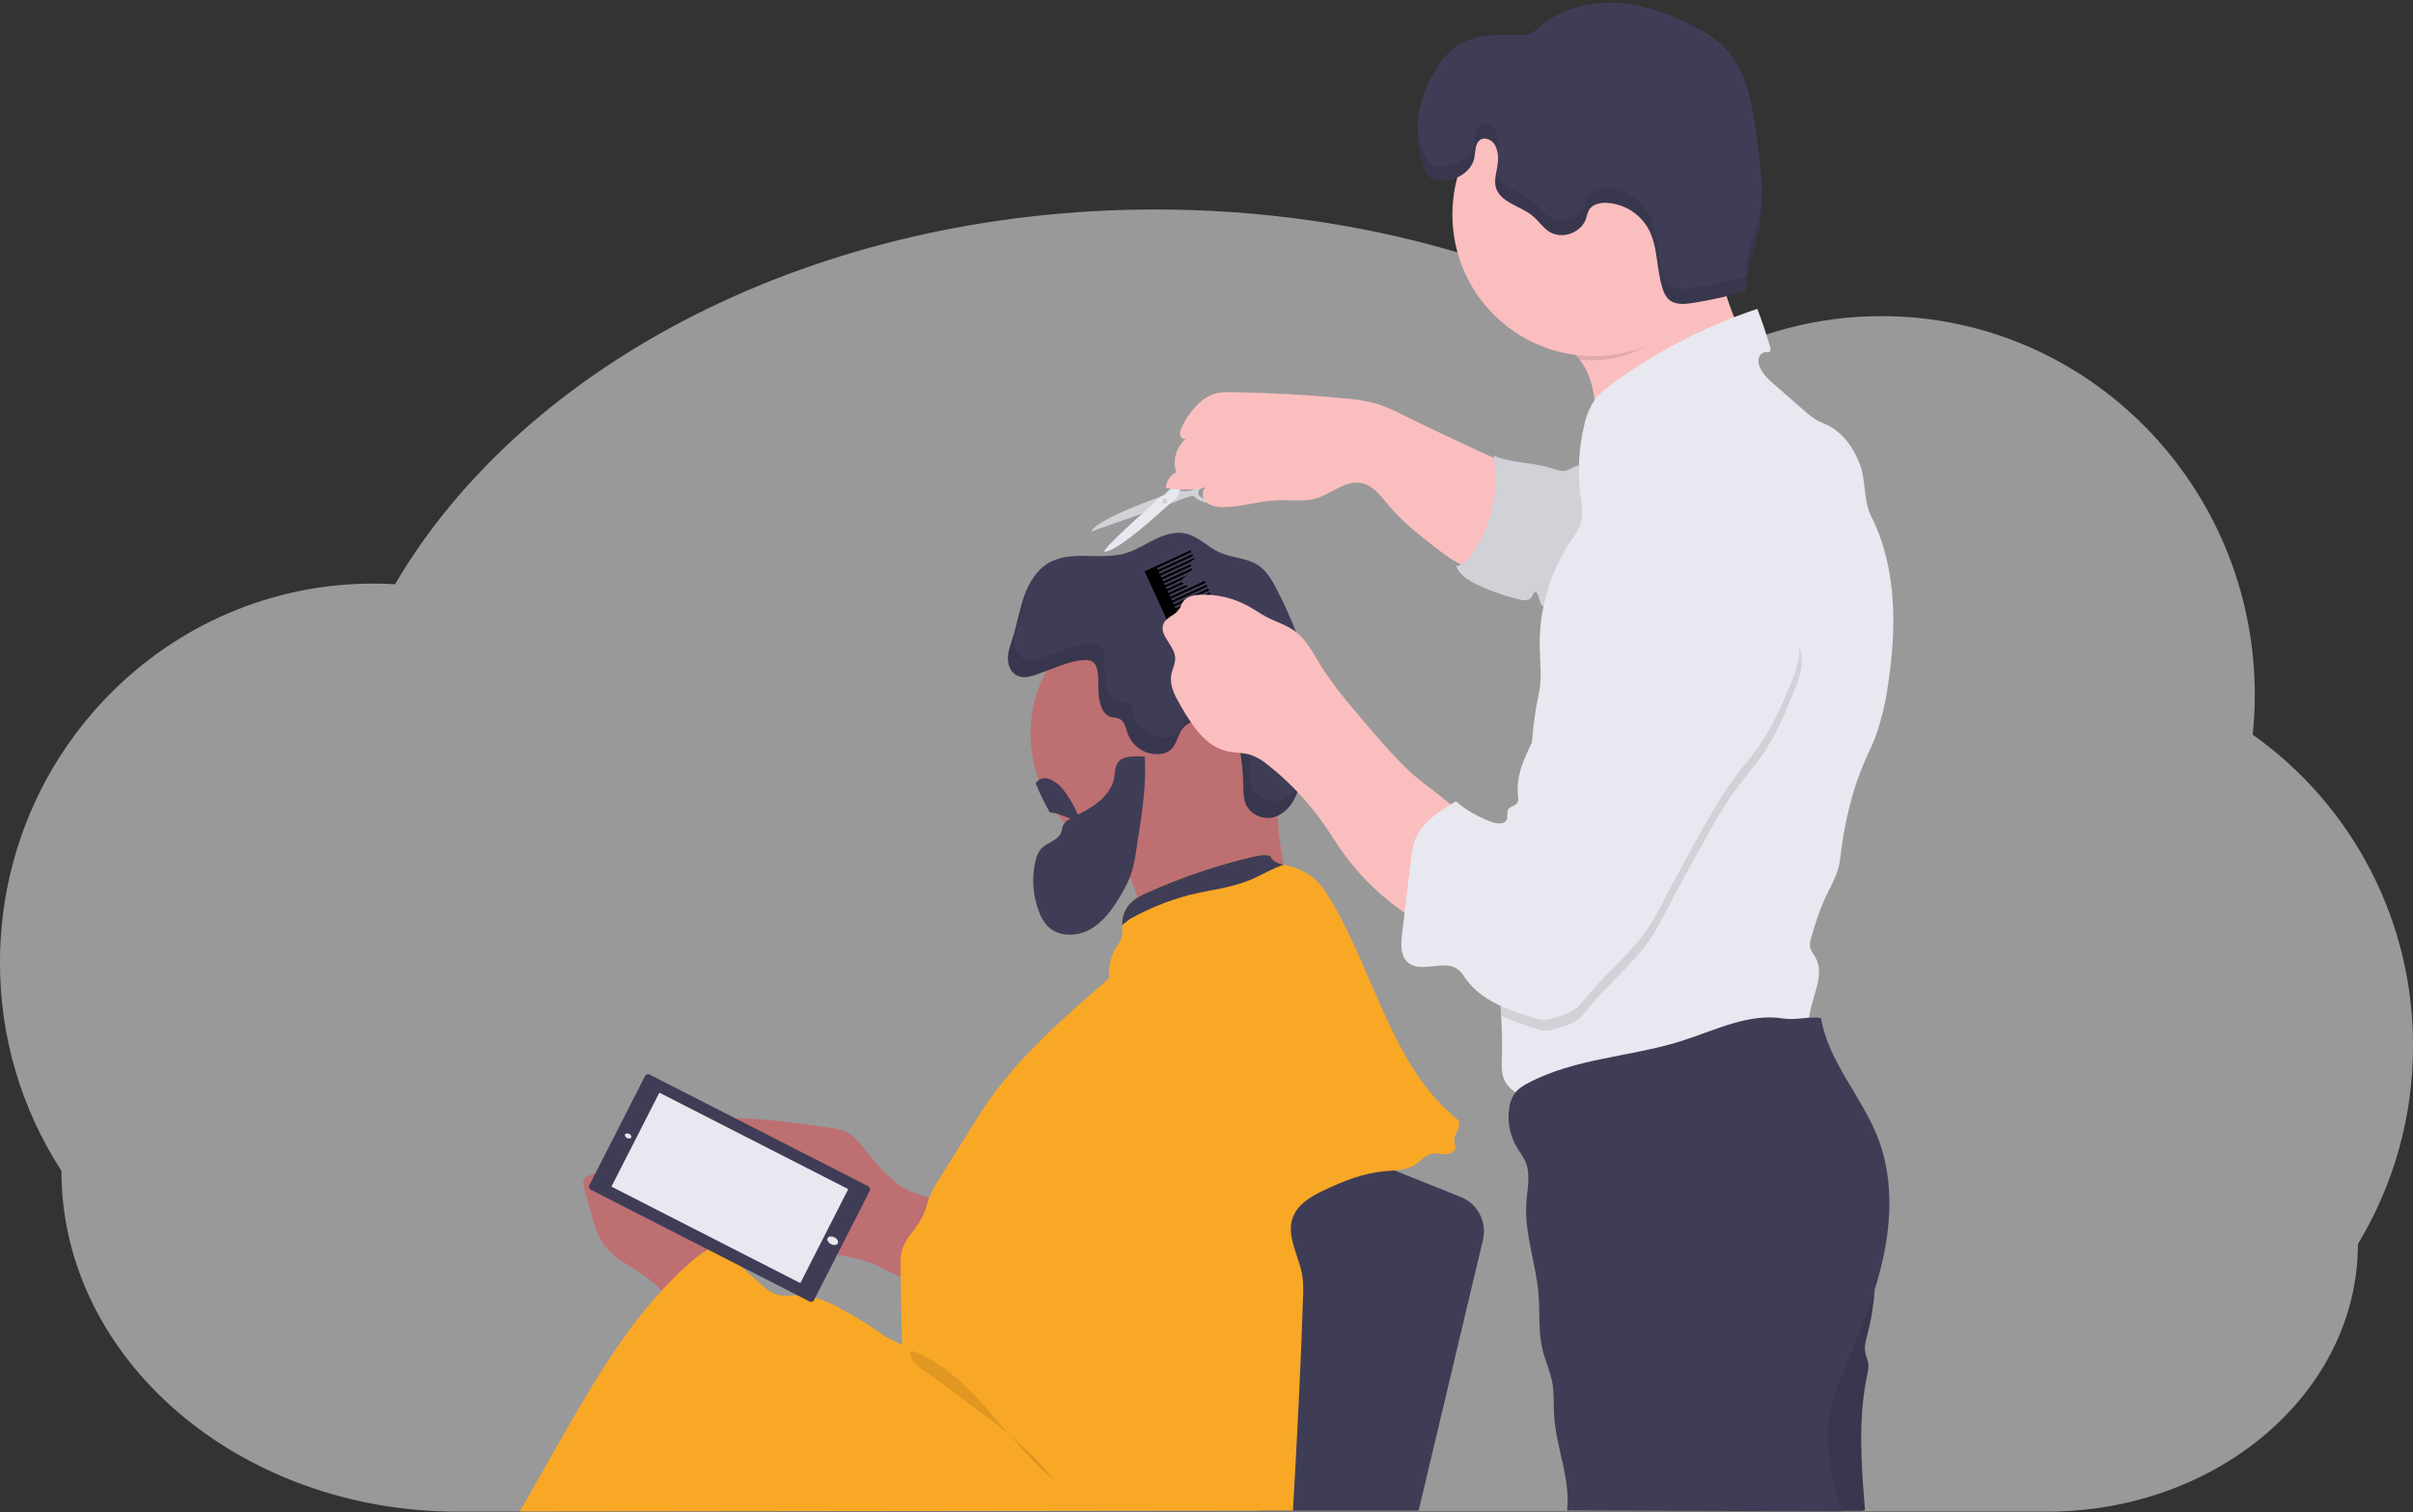 <svg viewBox="0 0 689 432" fill="none" xmlns="http://www.w3.org/2000/svg">
<rect x="0" y="0" width="689" height="432" fill="#333333" stroke="none"/>
<g clipPath="url(#clip0_31_10991)">
<path opacity="0.5" d="M689 298.714C689.049 281.311 684.916 264.152 676.949 248.683C668.983 233.215 657.417 219.892 643.227 209.837C643.62 206.077 643.821 202.301 643.829 198.521C643.829 138.751 596.105 90.297 537.227 90.297C519.097 90.278 501.271 94.96 485.486 103.886C443.815 76.443 389.411 59.834 329.895 59.834C233.055 59.834 149.755 103.814 112.8 166.875C110.746 166.755 108.68 166.689 106.596 166.689C47.73 166.689 -0.006 215.142 -0.006 274.912C-0.048 296.028 6.048 316.701 17.538 334.41C17.538 388.187 68.243 431.776 130.765 431.776H584.349C633.458 431.776 673.269 397.55 673.269 355.324C683.598 338.255 689.041 318.671 689 298.714Z" fill="#FFFFFF"/>
<path d="M499.031 99.721C494.49 101.638 489.937 103.561 485.709 106.093C483.788 107.238 481.945 108.505 479.969 109.547C477.843 110.681 475.585 111.537 473.344 112.453C467.161 114.981 461.157 117.926 455.372 121.268C455.872 114.787 454.927 107.745 451.054 102.693C450.485 101.944 449.852 101.246 449.163 100.607C446.423 98.063 442.538 97.406 439.846 95.181C441.484 92.299 445.122 89.683 447.597 87.482C450.271 85.115 453.046 82.87 455.92 80.748C461.666 76.5 467.784 72.781 474.199 69.637C478.271 67.641 482.523 65.857 487.016 65.248C487.582 65.12 488.174 65.173 488.708 65.398C489.407 65.784 489.66 66.653 489.828 67.43C490.666 71.319 491.093 75.31 491.792 79.229C492.134 81.243 492.599 83.234 493.183 85.191C493.934 87.506 494.8 89.782 495.779 92.01C496.867 94.578 497.951 97.148 499.031 99.721Z" fill="#FBBEBE"/>
<path d="M370.139 209.614C370.137 217.617 367.611 225.415 362.919 231.895C358.227 238.375 351.611 243.206 344.014 245.699C336.416 248.192 328.227 248.218 320.613 245.775C313 243.332 306.352 238.545 301.618 232.095C296.828 225.581 294.247 217.703 294.252 209.614C294.252 199.54 298.25 189.88 305.366 182.757C312.481 175.634 322.132 171.632 332.196 171.632C342.259 171.632 351.91 175.634 359.026 182.757C366.141 189.88 370.139 199.54 370.139 209.614Z" fill="#BE6F72"/>
<path d="M318.602 243.086C320.632 246.588 322.68 250.121 323.981 253.938C325.281 257.754 325.787 261.98 324.715 265.881C337.64 259.068 353.022 259.617 367.248 256.168C367.628 256.124 367.979 255.939 368.23 255.65C368.316 255.452 368.361 255.239 368.361 255.023C368.361 254.807 368.316 254.593 368.23 254.396C365.252 243.364 364.106 231.917 364.839 220.514L357.413 224.909C354.162 226.919 350.793 228.731 347.325 230.335C342.416 232.487 337.206 233.789 332.081 235.296C328.022 236.502 319.963 238.064 317.41 241.615C317.871 242.05 318.271 242.545 318.602 243.086Z" fill="#BE6F72"/>
<path d="M297.697 192.01C295.228 193.004 292.325 194.15 290.055 192.757C288.386 191.726 287.7 189.586 287.802 187.627C287.904 185.667 288.651 183.81 289.241 181.941C290.446 178.101 291.096 174.104 292.44 170.282C293.783 166.459 295.975 162.776 299.456 160.756C305.864 157.042 314.157 160.111 321.27 158.055C324.282 157.193 326.902 155.457 329.702 154.094C332.503 152.732 335.653 151.683 338.676 152.412C342.217 153.238 344.831 156.223 348.132 157.742C351.745 159.406 356.07 159.291 359.358 161.516C361.689 163.095 363.158 165.646 364.465 168.148C368.647 176.188 371.948 184.658 374.312 193.408C375.258 196.542 375.798 199.783 375.921 203.054C375.951 207.238 374.818 211.338 373.698 215.377L371.891 221.768C371.223 224.179 370.536 226.591 369.271 228.773C368.007 230.956 366.055 232.795 363.64 233.428C360.629 234.205 357.124 232.698 355.811 229.877C355.004 228.128 355.04 226.127 354.998 224.203C354.931 220.437 354.528 216.684 353.793 212.99C353.42 211.139 352.92 209.216 351.661 207.817C350.035 206.008 347.445 205.406 345.036 205.363C342.217 205.327 339.128 206.093 337.483 208.378C336.165 210.223 335.936 212.815 334.183 214.256C333.404 214.854 332.478 215.231 331.503 215.347C329.515 215.595 327.501 215.169 325.783 214.136C324.066 213.103 322.744 211.523 322.029 209.65C321.475 208.058 321.204 206.081 319.698 205.333C318.915 204.941 317.982 205.014 317.145 204.761C314.579 203.983 313.905 200.727 313.67 198.056C313.399 194.928 314.441 188.748 310.556 188.537C306.37 188.308 301.546 190.725 297.697 192.01Z" fill="#3F3D56"/>
<path d="M306.798 233.18C305.461 233.825 303.997 234.579 303.473 235.966C303.268 236.508 303.232 237.105 303.046 237.66C302.196 240.114 298.884 240.596 297.173 242.549C296.402 243.537 295.883 244.698 295.662 245.931C294.519 250.797 294.889 255.896 296.722 260.545C297.253 262.019 298.072 263.371 299.131 264.524C302.19 267.647 307.466 267.587 311.279 265.459C315.091 263.331 317.723 259.599 319.957 255.813C321.142 253.907 322.133 251.887 322.915 249.784C323.602 247.645 324.092 245.447 324.378 243.218C325.715 234.531 327.462 224.897 326.859 216.089C325.053 215.974 321.602 215.848 320.006 216.981C318.006 218.404 318.56 221.274 317.837 223.353C316.127 228.357 311.164 230.998 306.798 233.18Z" fill="#3F3D56"/>
<path d="M308.364 234.332C306.105 234.471 302.058 231.969 299.793 232.095C298.252 229.403 296.89 226.611 295.716 223.739C296.92 222.009 298.86 221.587 301.793 223.739C304.148 225.397 307.4 231.131 308.364 234.332Z" fill="#3F3D56"/>
<path d="M342.41 139.077C339.959 140.373 338.441 140.433 337.231 140.174C336.02 139.915 333.617 141.12 333.617 141.12C312.387 148.391 311.55 151.822 311.55 151.822L336.128 143.134C340.856 141.06 340.947 141.79 340.947 141.79C344.56 145.19 349.162 142.887 349.162 142.887C349.162 142.887 355.528 139.872 353.655 136.973C351.782 134.073 344.867 137.805 342.41 139.077ZM352.649 138.534C352.649 138.534 350.842 143.357 344.343 142.573C344.343 142.573 341.151 142.103 342.5 139.722C342.5 139.722 349.126 136.936 350.878 137.135C352.631 137.334 352.631 138.558 352.631 138.558L352.649 138.534Z" fill="#E8E8F0"/>
<path opacity="0.1" d="M342.41 139.077C339.959 140.373 338.441 140.433 337.231 140.174C336.02 139.915 333.617 141.12 333.617 141.12C312.387 148.391 311.55 151.822 311.55 151.822L336.128 143.134C340.856 141.06 340.947 141.79 340.947 141.79C344.56 145.19 349.162 142.887 349.162 142.887C349.162 142.887 355.528 139.872 353.655 136.973C351.782 134.073 344.867 137.805 342.41 139.077ZM352.649 138.534C352.649 138.534 350.842 143.357 344.343 142.573C344.343 142.573 341.151 142.103 342.5 139.722C342.5 139.722 349.126 136.936 350.878 137.135C352.631 137.334 352.631 138.558 352.631 138.558L352.649 138.534Z" fill="black"/>
<path d="M343.759 125.632C340.085 125.753 339.32 128.502 339.32 128.502C338.585 129.381 338.154 130.474 338.092 131.619C338.03 132.764 338.341 133.897 338.977 134.85L332.455 141.343C331.219 141.821 330.156 142.661 329.407 143.755C329.407 143.755 315.085 156.415 315.296 157.567C315.296 157.567 317.633 158.773 332.455 145.25L336.345 141.802C336.345 141.802 337.206 135.357 343.283 134.133C343.283 134.133 343.886 134.398 344.205 132.963C344.546 132.275 345 131.65 345.548 131.113C346.355 130.365 347.433 125.506 343.759 125.632ZM344.789 129.991C344.789 129.991 342.82 135.079 340.013 133.608C337.206 132.137 339.935 128.743 339.935 128.743C344.801 124.005 344.789 129.991 344.789 129.991Z" fill="#E8E8F0"/>
<path opacity="0.1" d="M332.581 143.876C333.01 143.876 333.358 143.527 333.358 143.098C333.358 142.668 333.01 142.32 332.581 142.32C332.152 142.32 331.804 142.668 331.804 143.098C331.804 143.527 332.152 143.876 332.581 143.876Z" fill="black"/>
<path d="M400.547 118.506C398.28 117.311 395.927 116.287 393.507 115.444C390.29 114.53 386.985 113.965 383.648 113.756C373.104 112.751 362.528 112.168 351.92 112.007C350.047 112.007 348.132 111.965 346.355 112.61C344.768 113.22 343.33 114.163 342.139 115.377C340.075 117.352 338.436 119.728 337.321 122.359C336.963 123.018 336.856 123.785 337.02 124.517C337.261 125.216 338.224 125.68 338.772 125.186C337.37 126.317 336.34 127.844 335.816 129.569C335.292 131.293 335.298 133.135 335.833 134.856C334.997 135.294 334.288 135.94 333.774 136.732C333.261 137.524 332.959 138.435 332.9 139.378C337.279 140.189 341.786 139.971 346.066 138.739C344.789 138.413 343.47 139.613 343.392 140.927C343.4 141.588 343.591 142.233 343.943 142.791C344.295 143.35 344.794 143.8 345.385 144.093C346.58 144.658 347.896 144.919 349.216 144.852C354.317 144.852 359.28 143.122 364.369 142.899C368.26 142.724 372.271 143.429 375.987 142.296C380.299 140.958 384.148 137.165 388.592 137.955C392.14 138.588 394.452 141.886 396.765 144.647C400.463 149.054 405.034 152.623 409.569 156.162C413.063 158.887 416.712 161.685 421.043 162.607C422.339 162.961 423.713 162.895 424.97 162.42C426.02 161.858 426.901 161.025 427.523 160.009C432.191 153.377 432.197 145.027 431.926 137.256C431.787 133.283 430.92 132.746 427.246 131.1C422.982 129.183 418.734 127.22 414.502 125.21C409.828 123.024 405.177 120.789 400.547 118.506Z" fill="#FBBEBE"/>
<path d="M449.362 133.385C448.644 133.815 447.885 134.172 447.097 134.452C445.778 134.766 444.435 134.205 443.152 133.771C437.732 131.963 431.709 132.391 426.469 130.154C428.188 140.027 425.938 150.179 420.212 158.399C419.128 159.942 417.7 161.522 415.821 161.642C416.658 164.217 419.236 165.772 421.681 166.93C425.586 168.78 429.671 170.222 433.871 171.234C435.076 171.518 436.545 171.656 437.244 170.631C437.666 170.029 437.846 168.998 438.587 169.034C439.719 170.24 439.346 172.711 440.912 173.254C441.4 173.378 441.911 173.378 442.399 173.254L445.893 172.651C446.941 172.56 447.95 172.212 448.832 171.638C449.384 171.158 449.84 170.577 450.175 169.926C454.09 163.252 455.595 155.529 456.198 147.903C456.493 144.117 456.86 140.101 456.601 136.303C456.36 133.048 452.192 132.065 449.362 133.385Z" fill="#E8E8F0"/>
<path opacity="0.1" d="M449.362 133.385C448.644 133.815 447.885 134.172 447.097 134.452C445.778 134.766 444.435 134.205 443.152 133.771C437.732 131.963 431.709 132.391 426.469 130.154C428.188 140.027 425.938 150.179 420.212 158.399C419.128 159.942 417.7 161.522 415.821 161.642C416.658 164.217 419.236 165.772 421.681 166.93C425.586 168.78 429.671 170.222 433.871 171.234C435.076 171.518 436.545 171.656 437.244 170.631C437.666 170.029 437.846 168.998 438.587 169.034C439.719 170.24 439.346 172.711 440.912 173.254C441.4 173.378 441.911 173.378 442.399 173.254L445.893 172.651C446.941 172.56 447.95 172.212 448.832 171.638C449.384 171.158 449.84 170.577 450.175 169.926C454.09 163.252 455.595 155.529 456.198 147.903C456.493 144.117 456.86 140.101 456.601 136.303C456.36 133.048 452.192 132.065 449.362 133.385Z" fill="black"/>
<path d="M247.462 328.942C245.745 326.735 243.981 324.396 241.439 323.233C239.975 322.641 238.433 322.264 236.862 322.111C228.388 320.906 219.896 319.652 211.343 319.416C208.549 319.338 205.55 319.416 203.273 321.05C200.665 322.913 199.659 326.344 199.515 329.545C199.359 333.357 200.115 337.151 201.72 340.611C203.325 344.072 205.732 347.099 208.742 349.44C213.861 353.347 220.329 354.98 226.641 356.271C229.96 356.952 233.296 357.561 236.645 358.079C239.994 358.598 243.402 359.008 246.637 360.045C253.551 362.263 259.652 367.279 266.903 367.695C267.244 367.748 267.593 367.689 267.897 367.526C268.215 367.269 268.429 366.905 268.499 366.501C270.095 360.865 275.63 347.366 268.499 343.423C264.771 341.367 260.633 341.277 256.984 338.666C253.334 336.056 250.232 332.505 247.462 328.942Z" fill="#BE6F72"/>
<path d="M186.578 366.363C181.886 362.275 175.412 360.111 172.003 354.908C170.503 352.617 169.744 349.928 168.992 347.288L166.775 339.318C166.605 338.828 166.527 338.311 166.546 337.792C166.715 336.128 168.672 335.339 170.323 335.079C178.754 333.765 187.536 337.165 193.847 342.917C200.159 348.668 204.213 356.602 206.592 364.826C206.759 365.244 206.784 365.706 206.664 366.14C206.458 366.526 206.132 366.835 205.736 367.02C202.689 368.829 198.593 371.463 195.034 372.018C191.474 372.573 189.114 368.545 186.578 366.363Z" fill="#BE6F72"/>
<path d="M392.423 331.999L417.116 341.892C419.459 342.83 421.387 344.579 422.549 346.821C423.711 349.063 424.029 351.649 423.446 354.106L405.071 431.474H359.129L367.127 343.453C367.127 343.453 384.593 328.984 392.423 331.999Z" fill="#3F3D56"/>
<path d="M416.273 322.714C415.815 323.715 415.141 324.704 415.243 325.795C415.303 326.446 415.641 327.061 415.592 327.706C415.496 328.972 414.032 329.678 412.768 329.69C411.503 329.702 410.232 329.292 408.985 329.509C406.938 329.858 405.552 331.745 403.782 332.837C401.312 334.356 398.229 334.266 395.35 334.525C389.327 335.067 383.63 337.328 378.179 339.902C374.475 341.651 370.542 343.894 369.145 347.74C367.139 353.166 371.03 358.881 371.891 364.621C372.122 366.553 372.179 368.502 372.06 370.444C371.428 390.713 370.338 411.217 369.181 431.462L148.412 431.721L159.283 412.652C169.883 394.053 180.766 375.105 196.757 360.883C199.128 358.739 201.793 356.945 204.67 355.553L217.493 367.008C218.519 368.03 219.71 368.872 221.016 369.498C223.425 370.481 226.123 369.92 228.707 370.004C233.676 370.167 238.217 372.705 242.529 375.183C245.692 376.901 248.735 378.833 251.636 380.965C253.334 382.267 255.785 383.081 257.556 384.281L257.14 362.637C257.098 360.684 257.068 358.682 257.652 356.819C258.785 353.202 262.019 350.646 263.573 347.203C264.277 345.654 264.621 343.966 265.211 342.38C266.045 340.342 267.082 338.393 268.307 336.563L276.299 323.709C278.274 320.538 280.244 317.367 282.388 314.31C291.765 300.92 304.389 290.195 316.669 279.433C316.384 276.367 317.091 273.289 318.687 270.655C319.316 269.779 319.837 268.829 320.24 267.828C320.501 266.641 320.576 265.421 320.463 264.211C320.463 263.903 320.463 263.608 320.463 263.282C320.597 261.311 321.42 259.449 322.788 258.025C324.197 256.56 326.083 255.668 327.938 254.836C337.537 250.538 347.519 247.151 357.75 244.72C359.382 244.334 361.111 243.972 362.719 244.46C363.207 246.034 364.869 246.588 366.531 246.986L367.597 247.234C370.42 247.844 373.053 249.131 375.27 250.983C377.601 253.021 379.203 255.746 380.763 258.429C392.489 278.583 397.892 305.026 416.032 319.67C416.911 320.363 416.731 321.75 416.273 322.714Z" fill="#F9A826"/>
<path opacity="0.1" d="M490.25 75.171C483.902 89.14 471.393 102.904 455.059 102.904C453.726 102.904 452.393 102.838 451.066 102.705C450.497 101.956 449.864 101.258 449.175 100.619C446.435 98.075 442.55 97.417 439.858 95.193C441.496 92.311 445.134 89.695 447.609 87.494C450.283 85.127 453.058 82.882 455.933 80.76C461.679 76.512 467.796 72.793 474.212 69.649C478.283 67.653 482.535 65.869 487.028 65.26C487.594 65.132 488.186 65.185 488.72 65.41C489.419 65.796 489.672 66.664 489.841 67.442C490.678 71.301 489.551 71.252 490.25 75.171Z" fill="black"/>
<path d="M455.059 101.692C477.345 101.692 495.411 83.607 495.411 61.299C495.411 38.99 477.345 20.906 455.059 20.906C432.773 20.906 414.707 38.99 414.707 61.299C414.707 83.607 432.773 101.692 455.059 101.692Z" fill="#FBBEBE"/>
<path d="M539.094 195.639C538.438 200.523 537.292 205.328 535.673 209.981C535.071 211.676 534.33 213.327 533.565 214.955C529.079 224.475 526.615 234.766 525.441 245.232C525.351 246.056 525.2 246.872 524.989 247.674C524.104 251.05 522.237 254.064 520.809 257.241C519.354 260.673 518.146 264.205 517.196 267.81C516.852 268.714 516.736 269.69 516.858 270.649C517.081 271.668 517.816 272.458 518.334 273.381C521.008 277.993 517.918 283.629 516.877 288.85C516.521 290.659 516.365 292.625 515.19 294.035C514.19 295.241 512.636 295.796 511.161 296.302C490.129 303.459 468.603 309.069 446.754 313.086C443.496 313.689 440.129 314.25 436.895 313.647C433.66 313.044 430.438 311.043 429.33 307.92C428.692 306.111 428.8 304.146 428.854 302.228C428.975 298.201 428.854 294.15 428.638 290.092C427.939 276.739 426.355 263.337 429.842 250.543C430.884 246.769 432.354 243.128 433.534 239.396C435.841 232.119 436.437 224.595 437.015 217.047C437.491 210.826 437.955 204.58 439.346 198.442C440.382 193.866 439.695 189.11 439.635 184.419C439.516 173.686 442.667 163.171 448.669 154.275C449.711 152.738 450.855 151.219 451.403 149.452C452.174 146.92 451.644 144.201 451.295 141.573C450.416 134.871 450.771 128.064 452.343 121.491C452.837 119.031 453.778 116.683 455.119 114.563C456.619 112.375 458.769 110.723 460.919 109.168C473.402 100.159 487.175 93.096 501.772 88.218C503.115 91.618 504.403 95.591 505.433 99.069C505.572 99.54 505.668 100.136 505.283 100.438C504.897 100.739 504.5 100.577 504.078 100.589C503.643 100.636 503.233 100.814 502.9 101.099C502.568 101.384 502.33 101.763 502.217 102.186C502.007 103.04 502.087 103.94 502.446 104.743C503.265 106.853 505.03 108.426 506.728 109.915L515.268 117.373C516.291 118.33 517.407 119.183 518.599 119.917C519.671 120.52 520.839 120.948 521.942 121.503C526.362 123.739 529.416 128.098 531.12 132.752C532.825 137.407 532.054 143.001 534.276 147.42C541.66 162.071 541.6 179.403 539.094 195.639Z" fill="#E8E8F0"/>
<path d="M533.481 348.927C536.076 359.397 536.012 370.351 533.294 380.79C532.807 382.653 532.234 384.582 532.62 386.469C532.843 387.542 533.367 388.549 533.487 389.64C533.54 390.636 533.432 391.633 533.168 392.594C530.494 405.255 531.452 418.41 532.53 431.329C532.072 431.329 531.927 431.54 531.446 431.54H519.84C519.635 428.146 515.419 425.602 513.359 422.895C511.367 420.242 509.989 417.178 509.325 413.926C508.662 410.673 508.729 407.314 509.523 404.091C511.33 396.857 516.654 391.075 519.382 384.16C522.393 376.552 522.134 367.936 525.332 360.412C527.169 356.066 530.602 352.671 533.481 348.927Z" fill="#3F3D56"/>
<path opacity="0.1" d="M533.481 348.927C536.076 359.397 536.012 370.351 533.294 380.79C532.807 382.653 532.234 384.582 532.62 386.469C532.843 387.542 533.367 388.549 533.487 389.64C533.54 390.636 533.432 391.633 533.168 392.594C530.494 405.255 531.452 418.41 532.53 431.329C532.072 431.329 531.927 431.54 531.446 431.54H519.84C519.635 428.146 515.419 425.602 513.359 422.895C511.367 420.242 509.989 417.178 509.325 413.926C508.662 410.673 508.729 407.314 509.523 404.091C511.33 396.857 516.654 391.075 519.382 384.16C522.393 376.552 522.134 367.936 525.332 360.412C527.169 356.066 530.602 352.671 533.481 348.927Z" fill="black"/>
<path d="M509.125 290.9C499.26 289.321 489.702 294.294 480.174 297.315C465.617 301.927 449.591 302.21 436.142 309.451C434.94 310.03 433.851 310.818 432.926 311.778C431.834 313.131 431.147 314.765 430.944 316.492C430.343 320.311 431.082 324.22 433.034 327.555C433.871 328.978 434.925 330.286 435.576 331.812C437.117 335.429 436.088 339.601 435.823 343.556C435.22 352.388 438.641 360.985 439.328 369.811C439.737 375.014 439.201 380.332 440.424 385.408C441.189 388.591 442.628 391.593 443.225 394.813C443.821 398.032 443.562 401.179 443.761 404.362C444.321 413.484 448.47 422.346 447.459 431.432L525.754 431.691C522.851 421.581 520.436 411.127 523.068 400.944C523.981 397.724 525.116 394.572 526.465 391.509C530.843 380.916 535.342 370.294 537.757 359.092C540.172 347.891 540.389 335.929 536.3 325.222C531.747 313.285 522.068 303.356 519.96 290.755C516.346 290.273 512.745 291.479 509.125 290.9Z" fill="#3F3D56"/>
<path d="M426.957 41.597C426.198 40.005 424.048 38.956 422.603 39.963C421.157 40.97 421.344 43.218 420.989 45.027C420.302 48.584 416.773 51.008 413.159 51.574C411.467 51.846 409.582 51.737 408.269 50.64C407.423 49.829 406.801 48.814 406.462 47.692C402.848 38.046 405.046 26.784 410.961 18.368C412.216 16.482 413.772 14.816 415.568 13.436C420.549 9.819 427.21 9.819 433.371 10.012C434.622 10.148 435.888 10.001 437.075 9.584C437.98 9.107 438.808 8.497 439.533 7.775C445.369 2.638 453.433 0.48 461.214 0.824C468.996 1.167 476.482 3.838 483.396 7.389C486.703 9.083 489.943 11.007 492.533 13.683C498.754 20.092 500.272 29.587 501.494 38.438C502.807 47.987 504.114 57.802 501.904 67.189C500.651 72.506 498.29 77.703 498.567 83.159C493.565 84.589 488.48 85.715 483.342 86.529C480.933 86.909 478.15 87.132 476.386 85.426C475.639 84.625 475.094 83.658 474.796 82.605C472.887 76.956 473.525 70.505 470.64 65.284C469.434 63.155 467.71 61.366 465.628 60.082C463.547 58.798 461.175 58.062 458.733 57.941C456.842 57.874 454.692 58.339 453.722 59.961C453.35 60.756 453.064 61.589 452.867 62.444C451.53 66.478 446.055 68.473 442.448 66.224C440.641 65.091 439.406 63.21 437.774 61.799C435.702 60.021 433.046 59.104 430.721 57.669C422.976 52.865 429.956 47.897 426.957 41.597Z" fill="#3F3D56"/>
<path d="M366.555 246.992C363.261 248.047 360.261 249.959 357.057 251.303C351.414 253.66 345.211 254.209 339.29 255.716C333.602 257.243 328.12 259.454 322.963 262.3C322.583 262.505 321.391 263.505 320.439 264.193C320.439 263.885 320.439 263.59 320.439 263.264C320.573 261.293 321.396 259.431 322.764 258.007C324.173 256.542 326.058 255.65 327.913 254.818C337.522 250.525 347.511 247.144 357.75 244.72C359.382 244.334 361.111 243.972 362.719 244.46C363.231 246.034 364.893 246.588 366.555 246.992Z" fill="#3F3D56"/>
<path opacity="0.1" d="M281.171 401.601C287.651 408.836 293.463 416.734 301.004 422.835C292.301 411.266 279.816 403.543 268.529 394.819C266.241 393.046 261.663 390.532 260.278 387.97C258.092 383.955 262.922 386.807 264.928 387.898C271.191 391.304 276.443 396.332 281.171 401.601Z" fill="black"/>
<path opacity="0.1" d="M514.341 190.424C514.034 193.028 513.064 195.5 512.082 197.924C509.673 203.953 507.09 209.921 503.452 215.269C500.946 218.952 497.965 222.28 495.351 225.879C492.668 229.7 490.207 233.671 487.979 237.774C483.872 245.057 479.869 252.4 475.97 259.804C474.109 263.349 472.26 266.924 469.857 270.125C468.171 272.286 466.361 274.347 464.437 276.298C460.221 280.748 455.89 284.859 452.12 289.682C450.253 292.094 447.139 293.022 444.23 293.842C443.258 294.166 442.244 294.349 441.219 294.385C440.188 294.313 439.173 294.087 438.208 293.716C434.959 292.723 431.78 291.515 428.692 290.098C427.993 276.745 426.409 263.343 429.896 250.549C430.938 246.775 432.408 243.134 433.588 239.402C435.895 232.125 436.491 224.601 437.069 217.053C437.786 215.54 438.551 214.039 439.292 212.58C444.315 202.644 448.549 191.702 447.242 180.627C446.909 178.631 446.678 176.618 446.549 174.598C446.562 172.122 446.979 169.664 447.784 167.322C449.586 161.79 452.566 156.716 456.517 152.448C460.468 148.181 465.297 144.822 470.67 142.603C472.367 141.81 474.217 141.398 476.091 141.398C478.5 141.524 480.806 142.778 483.155 142.32C491.111 145.823 497.55 151.803 502.362 159.05C507.174 166.297 507.439 175.979 512.673 182.924C514.22 185.034 514.642 187.826 514.341 190.424Z" fill="black"/>
<path d="M340.2 157.706L339.947 157.157L330.106 161.703L328.461 162.462L326.823 163.216L340.7 193.33L342.338 192.57L343.982 191.811L353.823 187.265L353.57 186.722L343.729 191.268L343.476 190.719L353.317 186.174L353.064 185.625L343.223 190.171L342.97 189.622L352.811 185.076L352.564 184.528L342.717 189.074L342.464 188.531L352.311 183.985L352.058 183.437L342.211 187.982L341.958 187.434L351.806 182.888L351.553 182.339L341.711 186.885L341.458 186.336L351.3 181.791L351.047 181.248L341.206 185.794L340.953 185.245L350.794 180.7L350.541 180.151L340.7 184.697L340.447 184.148L350.294 179.602L350.041 179.054L340.194 183.599L339.941 183.057L349.788 178.505L349.535 177.962L339.688 182.508L339.441 181.96L349.282 177.414L349.029 176.865L339.188 181.411L338.935 180.862L348.776 176.317L348.523 175.768L338.682 180.314L338.429 179.771L348.27 175.225L348.023 174.677L338.176 179.222L337.923 178.674L347.77 174.128L347.517 173.579L337.67 178.125L337.423 177.577L347.264 173.037L347.011 172.488L337.17 177.034L336.917 176.485L346.758 171.94L346.506 171.391L336.664 175.937L336.411 175.388L346.253 170.842L346.006 170.294L336.158 174.846L335.905 174.297L345.753 169.751L345.5 169.203L335.653 173.748L335.4 173.2L345.247 168.654L344.994 168.105L335.153 172.651L334.9 172.102L344.741 167.557L344.488 167.014L334.647 171.56L334.394 171.011L344.235 166.465L343.982 165.917L334.141 170.463L333.888 169.914L343.735 165.368L343.482 164.826L333.635 169.365L333.382 168.823L343.229 164.277L342.976 163.728L333.129 168.274L332.882 167.725L342.723 163.18L342.47 162.631L332.629 167.177L332.376 166.628L342.217 162.083L341.964 161.54L332.123 166.086L331.87 165.537L341.711 160.991L341.464 160.443L331.617 164.988L331.364 164.44L341.212 159.894L340.959 159.345L331.111 163.891L330.858 163.349L340.706 158.803L340.453 158.254L330.605 162.8L330.359 162.251L340.2 157.706Z" fill="black"/>
<path opacity="0.1" d="M371.096 223.938C369.826 226.09 367.88 227.959 365.465 228.592C362.454 229.37 358.949 227.863 357.636 225.041C356.829 223.293 356.865 221.291 356.823 219.368C356.756 215.602 356.353 211.849 355.618 208.155C355.245 206.304 354.745 204.381 353.486 202.982C351.86 201.173 349.27 200.57 346.861 200.528C344.042 200.492 340.953 201.258 339.308 203.543C337.989 205.387 337.761 207.98 336.008 209.421C335.229 210.019 334.303 210.396 333.328 210.512C331.34 210.76 329.326 210.333 327.608 209.301C325.891 208.268 324.569 206.688 323.854 204.815C323.3 203.223 323.029 201.246 321.523 200.498C320.74 200.106 319.807 200.179 318.97 199.925C316.404 199.148 315.73 195.892 315.495 193.221C315.224 190.092 316.265 183.913 312.381 183.702C308.225 183.473 303.401 185.89 299.552 187.174C297.083 188.169 294.18 189.315 291.91 187.922C290.241 186.891 289.555 184.751 289.657 182.791C289.759 180.832 290.506 178.975 291.097 177.106C292.108 173.947 292.717 170.668 293.644 167.46C293.208 168.368 292.82 169.297 292.482 170.246C291.145 174.05 290.518 178.083 289.29 181.905C288.687 183.774 287.953 185.631 287.85 187.59C287.748 189.55 288.453 191.69 290.103 192.721C292.373 194.114 295.276 192.968 297.746 191.973C301.594 190.689 306.418 188.272 310.574 188.501C314.459 188.712 313.417 194.891 313.688 198.02C313.923 200.691 314.597 203.947 317.163 204.724C318 204.978 318.934 204.905 319.717 205.297C321.222 206.045 321.523 208.022 322.047 209.614C322.762 211.487 324.084 213.067 325.802 214.1C327.519 215.132 329.533 215.559 331.521 215.311C332.496 215.195 333.422 214.818 334.201 214.22C335.954 212.779 336.183 210.186 337.502 208.342C339.146 206.045 342.235 205.279 345.054 205.327C347.463 205.363 350.083 205.966 351.679 207.781C352.938 209.18 353.438 211.103 353.811 212.954C354.546 216.648 354.949 220.401 355.016 224.167C355.058 226.09 355.016 228.092 355.829 229.84C357.136 232.662 360.647 234.169 363.658 233.391C366.067 232.758 368.019 230.889 369.29 228.737C370.257 226.98 371.002 225.108 371.506 223.166C371.373 223.444 371.241 223.691 371.096 223.938Z" fill="black"/>
<path d="M402.077 219.935C397.259 215.305 392.905 210.18 388.58 205.068C384.437 200.179 380.281 195.265 376.944 189.797C374.879 186.415 373.036 182.725 369.862 180.356C367.453 178.547 364.507 177.703 361.845 176.323C359.93 175.328 358.166 174.068 356.274 173.037C352.149 170.805 347.506 169.709 342.82 169.86C340.874 169.926 338.664 170.378 337.664 172.054C337.321 172.627 337.158 173.296 336.809 173.863C335.731 175.672 333.135 176.184 332.25 178.083C330.756 181.278 335.261 184.214 335.544 187.729C335.677 189.49 334.707 191.129 334.424 192.872C333.942 195.886 335.502 198.762 337.008 201.39C340.23 207.021 344.151 213.189 350.481 214.606C352.721 215.106 355.088 214.943 357.274 215.655C359.036 216.323 360.667 217.296 362.092 218.53C368.039 223.223 373.281 228.747 377.655 234.935C379.691 237.81 381.534 240.813 383.587 243.67C390.124 252.724 398.702 260.106 408.624 265.217L416.014 241.705C417.152 238.088 418.049 233.126 414.809 230.305C410.75 226.645 406.07 223.757 402.077 219.935Z" fill="#FBBEBE"/>
<path d="M482.523 139.33C480.174 139.782 477.843 138.534 475.458 138.407C473.585 138.407 471.734 138.818 470.038 139.613C464.665 141.833 459.837 145.192 455.886 149.46C451.935 153.727 448.955 158.8 447.151 164.331C446.354 166.683 445.943 169.149 445.935 171.632C445.971 173.652 446.392 175.641 446.627 177.661C447.934 188.718 443.7 199.666 438.683 209.614C435.907 215.106 432.775 220.9 433.432 227.019C433.516 227.839 433.648 228.761 433.148 229.43C432.546 230.226 431.245 230.268 430.685 231.106C430.125 231.944 430.637 233.21 430.191 234.157C429.589 235.495 427.626 235.333 426.222 234.856C422.376 233.553 418.813 231.528 415.725 228.888C410.72 231.812 405.366 235.296 403.721 240.855C403.335 242.273 403.067 243.721 402.92 245.184L400.337 266.767C399.993 269.624 399.825 272.977 401.981 274.882C405.697 278.173 412.316 273.911 416.291 276.889C417.309 277.649 417.971 278.782 418.7 279.813C423.042 285.776 430.517 288.398 437.527 290.665C438.493 291.032 439.508 291.256 440.538 291.328C441.564 291.299 442.579 291.116 443.55 290.786C446.465 289.966 449.572 289.013 451.439 286.632C455.216 281.809 459.546 277.697 463.762 273.248C465.683 271.293 467.493 269.232 469.182 267.074C471.592 263.867 473.434 260.292 475.296 256.747C479.186 249.344 483.185 242 487.293 234.718C489.543 230.631 492.027 226.678 494.731 222.877C497.351 219.26 500.326 215.944 502.831 212.266C506.445 206.913 509.041 200.92 511.462 194.921C512.444 192.51 513.413 190.02 513.727 187.422C514.04 184.823 513.618 182.032 512.04 179.94C506.806 172.989 506.547 163.312 501.735 156.066C496.923 148.819 490.485 142.826 482.523 139.33Z" fill="#E8E8F0"/>
<path d="M340.362 160.177C340.222 160.267 340.103 160.386 340.013 160.527C339.924 160.667 339.866 160.826 339.844 160.991C339.844 161.293 340.091 161.528 340.224 161.799C340.591 162.571 340.001 163.463 339.326 163.994C338.652 164.524 337.833 164.934 337.465 165.712C337.409 165.815 337.384 165.932 337.393 166.049C337.434 166.208 337.527 166.349 337.658 166.447C338.055 166.904 338.569 167.242 339.146 167.424C340.067 167.617 340.953 167.008 341.735 166.508C342.585 165.97 343.489 165.525 344.434 165.181C344.726 165.095 345.001 164.958 345.247 164.777C345.548 164.477 345.733 164.08 345.771 163.656C345.975 162.143 345.168 160.69 344.247 159.436C343.139 157.959 341.308 159.364 340.362 160.177Z" fill="#3F3D56"/>
<path d="M247.961 338.842L185.445 306.901C184.989 306.668 184.43 306.85 184.197 307.306L168.265 338.553C168.032 339.01 168.213 339.569 168.669 339.802L231.186 371.743C231.642 371.976 232.201 371.795 232.433 371.338L248.366 340.091C248.599 339.635 248.418 339.076 247.961 338.842Z" fill="#3F3D56"/>
<path d="M242.206 339.646L188.272 312.09L174.588 338.928L228.521 366.484L242.206 339.646Z" fill="#E8E8F0"/>
<path d="M180.244 324.912C180.408 324.589 180.146 324.125 179.657 323.875C179.168 323.625 178.638 323.685 178.473 324.008C178.308 324.331 178.571 324.796 179.06 325.045C179.549 325.295 180.079 325.236 180.244 324.912Z" fill="#E6E8EC"/>
<path d="M239.223 355.125C239.494 354.594 239.06 353.83 238.254 353.418C237.448 353.006 236.576 353.103 236.305 353.634C236.034 354.164 236.468 354.928 237.274 355.34C238.08 355.752 238.953 355.655 239.223 355.125Z" fill="#E6E8EC"/>
<g opacity="0.1">
<path d="M501.892 62.945C500.639 68.262 498.278 73.459 498.555 78.915C493.553 80.345 488.468 81.471 483.33 82.285C480.921 82.665 478.138 82.888 476.374 81.182C475.627 80.381 475.082 79.414 474.784 78.36C472.874 72.711 473.513 66.26 470.628 61.039C469.422 58.911 467.698 57.121 465.616 55.838C463.535 54.554 461.163 53.818 458.721 53.696C456.83 53.63 454.68 54.094 453.71 55.716C453.338 56.511 453.052 57.344 452.855 58.2C451.518 62.233 446.043 64.229 442.435 61.98C440.629 60.847 439.394 58.966 437.762 57.555C435.69 55.776 433.034 54.86 430.709 53.425C428.613 52.135 427.608 50.833 427.18 49.488C426.65 52.388 426.499 55.053 430.709 57.645C433.034 59.08 435.69 59.996 437.762 61.775C439.394 63.174 440.605 65.067 442.435 66.2C446.049 68.437 451.518 66.453 452.855 62.42C453.052 61.564 453.338 60.732 453.71 59.936C454.68 58.315 456.83 57.85 458.721 57.917C461.163 58.038 463.535 58.774 465.616 60.058C467.698 61.342 469.422 63.131 470.628 65.26C473.513 70.481 472.874 76.931 474.784 82.58C475.087 83.643 475.64 84.617 476.398 85.42C478.162 87.108 480.951 86.903 483.354 86.523C488.492 85.709 493.577 84.583 498.579 83.153C498.284 77.697 500.663 72.5 501.916 67.183C502.881 62.832 503.268 58.372 503.066 53.919C502.97 56.959 502.577 59.982 501.892 62.945Z" fill="black"/>
<path d="M427.541 43.285C427.982 41.302 427.771 39.229 426.939 37.376C426.18 35.785 424.03 34.736 422.585 35.743C421.139 36.749 421.344 38.998 420.989 40.807C420.302 44.364 416.773 46.787 413.159 47.354C411.467 47.625 409.582 47.517 408.269 46.42C407.423 45.609 406.801 44.593 406.462 43.472C405.537 40.964 404.975 38.337 404.793 35.67C404.488 39.751 405.057 43.849 406.462 47.692C406.801 48.814 407.423 49.829 408.269 50.64C409.582 51.737 411.467 51.846 413.159 51.574C416.731 51.008 420.278 48.56 420.989 45.027C421.332 43.218 421.097 41.03 422.591 39.993C424.084 38.956 426.204 40.035 426.945 41.627C427.203 42.156 427.403 42.712 427.541 43.285Z" fill="black"/>
</g>
</g>
<defs>
<clipPath id="clip0_31_10991">
<rect width="689" height="431" fill="white" transform="translate(0 0.77)"/>
</clipPath>
</defs>
</svg>
